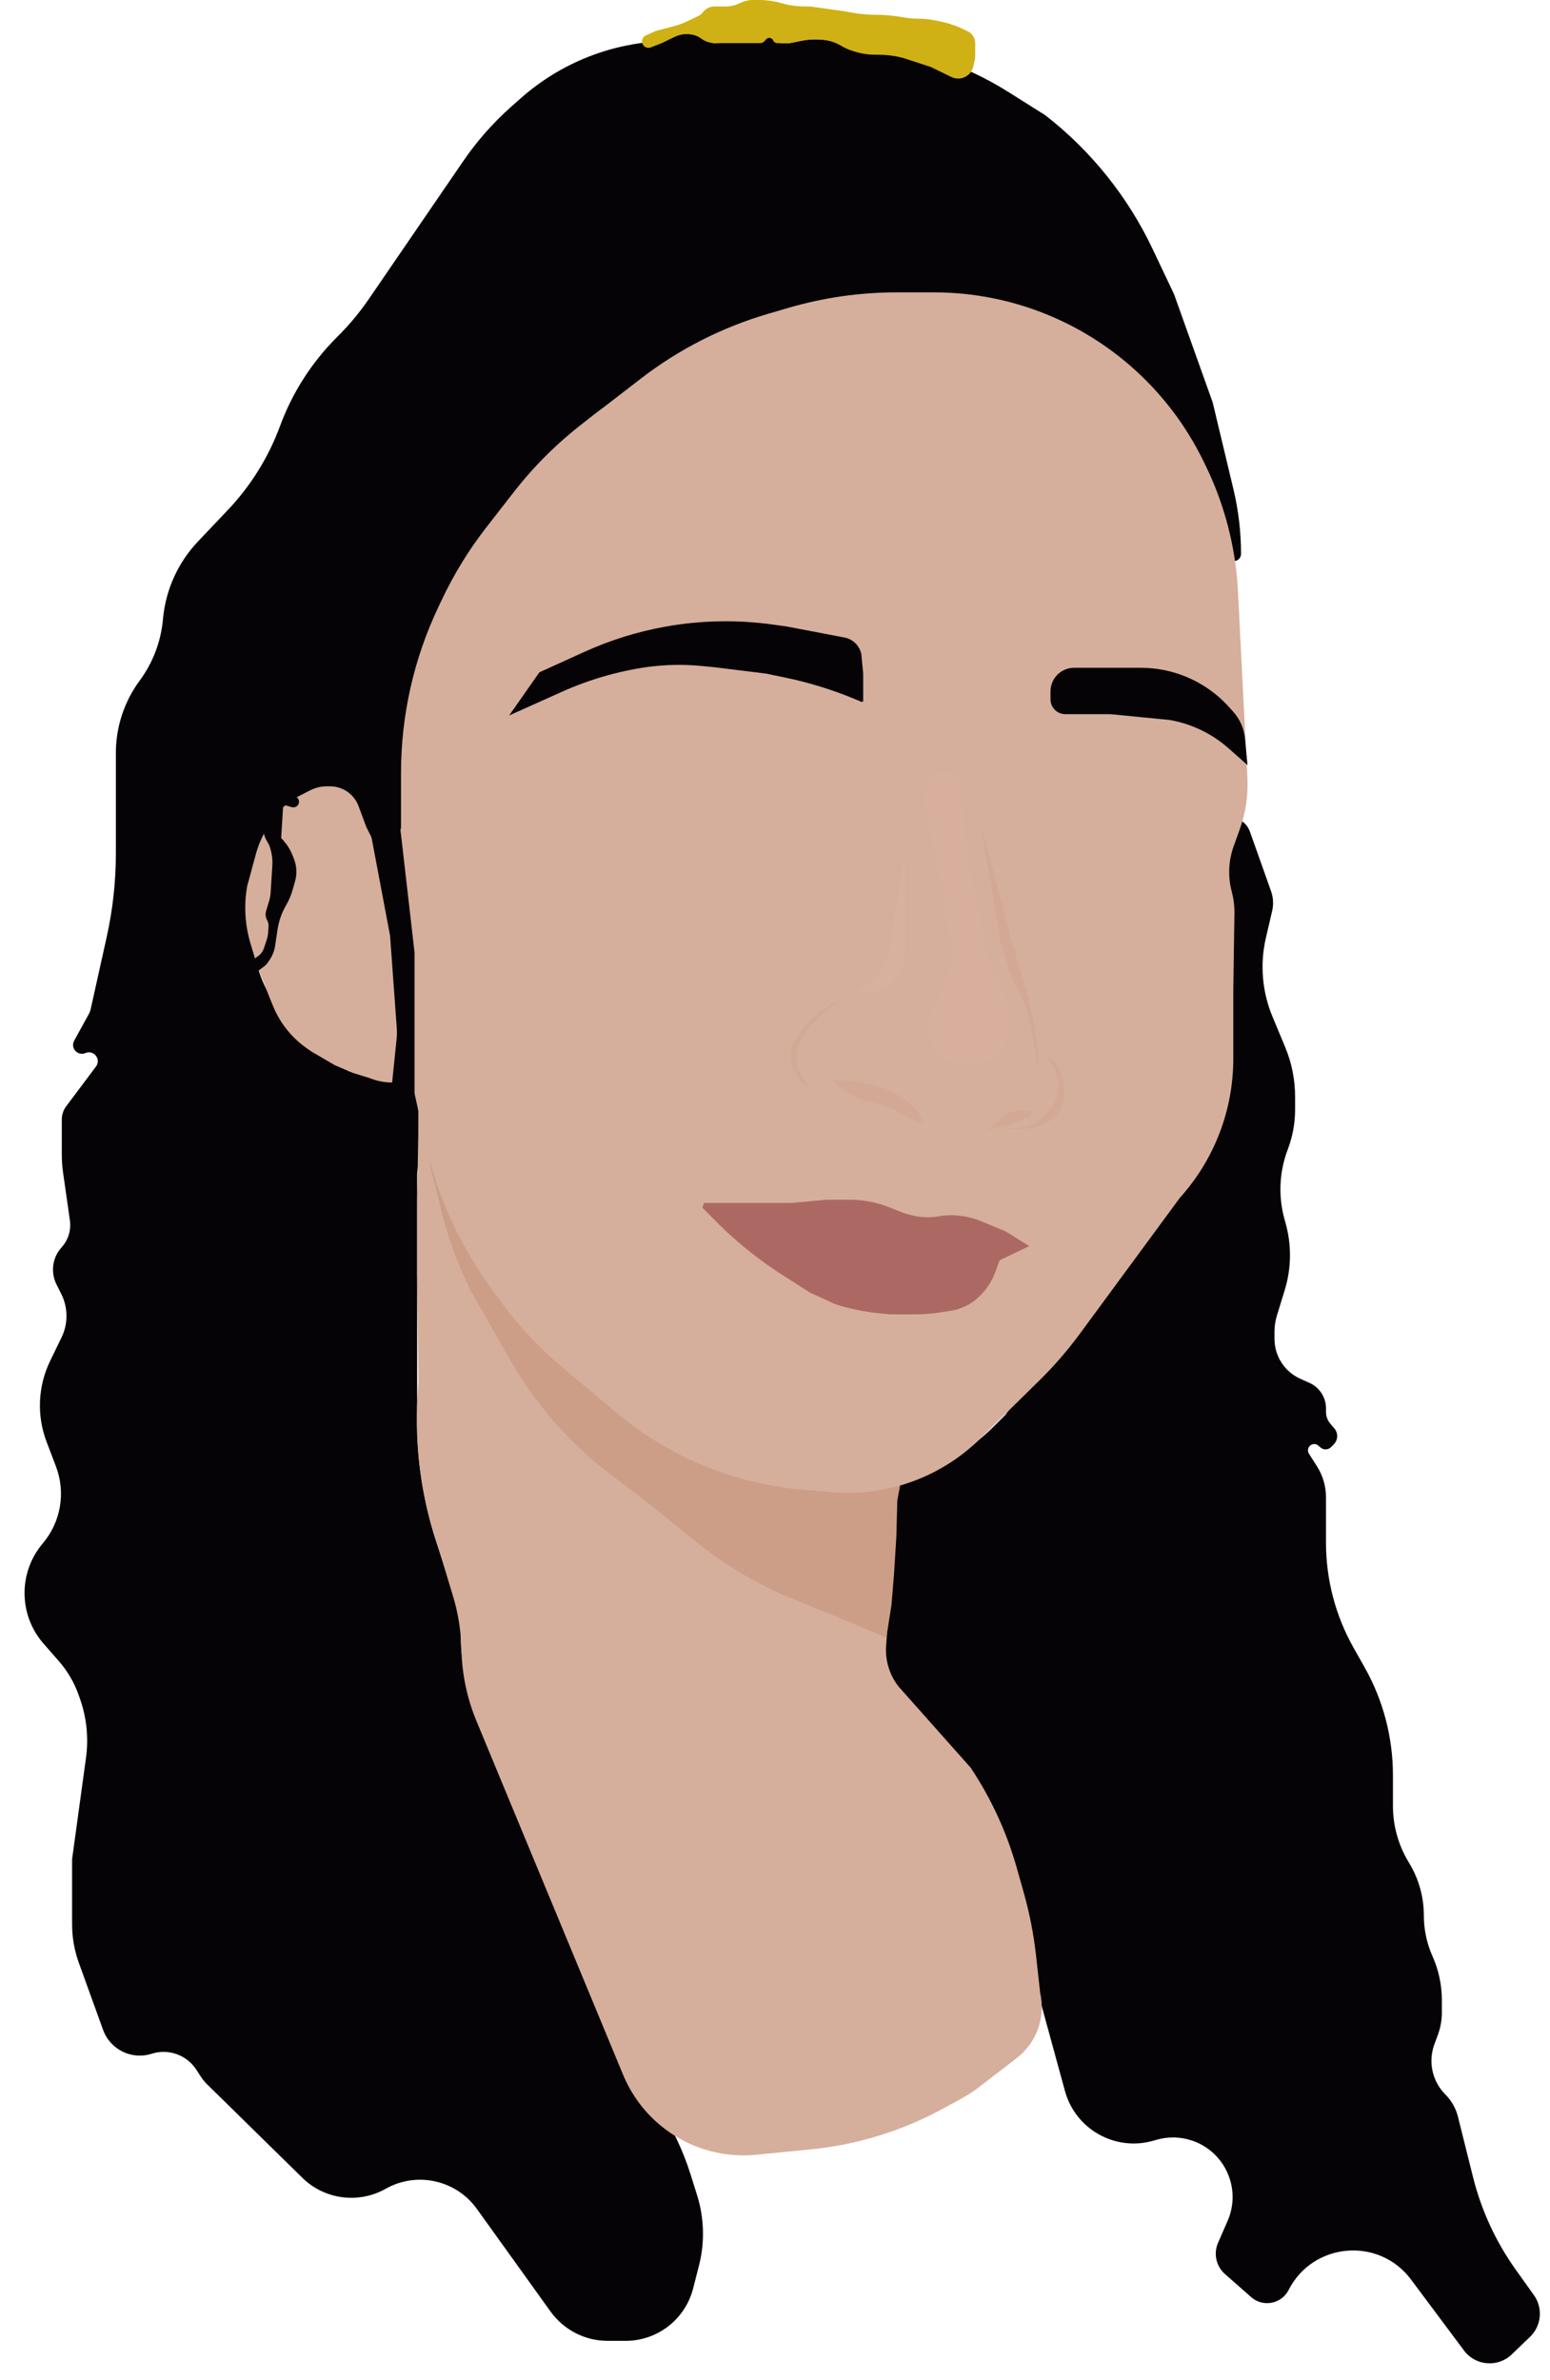<svg width="1204" height="1848" viewBox="0 0 1204 1848" fill="none" xmlns="http://www.w3.org/2000/svg">
<path d="M541.375 272.688L485.617 305.636C463.352 318.792 443.364 335.465 426.427 355.007C408.932 375.194 394.935 398.163 385.014 422.965L383.861 425.847C375.984 445.539 365.69 464.176 353.215 481.329L344.239 493.672C336.12 504.835 329.606 517.082 324.889 530.055C319.008 546.227 316 563.303 316 580.511V595.945C316 608.296 315.027 620.627 313.091 632.825L311 646L301 678.5L283 642.5L281.084 634.563C278.101 622.206 267.044 613.5 254.332 613.5C248.899 613.5 243.588 615.108 239.067 618.122L227.03 626.147C212.163 636.058 201.305 650.933 196.396 668.114L192.612 681.358C186.977 701.079 186.828 721.963 192.179 741.763L196.211 756.681C201.306 775.531 211.478 792.622 225.618 806.088C238.977 818.812 255.409 827.852 273.307 832.327L294 837.5L309 839.5L324 835L328 873.25L324 911.5V1051.5V1103.71C324 1135.37 329.013 1166.83 338.851 1196.93L352.781 1239.53C356.238 1250.11 358 1261.17 358 1272.3C358 1291.41 363.193 1310.16 373.025 1326.54L394 1361.5L421.339 1411.86C428.393 1424.86 433.15 1438.97 435.398 1453.59L441.029 1490.19C442.922 1502.49 449.899 1513.43 460.257 1520.34C472.591 1528.56 480 1542.4 480 1557.23V1568.27C480 1580.82 483.634 1593.1 490.463 1603.63L512.864 1638.17C522.908 1653.65 530.805 1670.43 536.339 1688.03L541.46 1704.33C547.042 1722.09 547.555 1741.06 542.941 1759.09L539 1774.5L538.409 1776.81C532.284 1800.75 510.713 1817.5 486 1817.5H472.01C454.426 1817.5 437.918 1809.03 427.659 1794.75L370.411 1715.05C354.242 1692.54 323.724 1685.81 299.585 1699.43C278.508 1711.32 252.11 1707.83 234.836 1690.89L161.032 1618.47C159.017 1616.5 157.23 1614.3 155.703 1611.93L152.588 1607.08C145.163 1595.53 130.906 1590.41 117.829 1594.59C102.294 1599.57 85.609 1591.36 80.061 1576.02L61.234 1523.97C57.771 1514.4 56 1504.29 56 1494.11V1443.5L66.803 1364.79C68.904 1349.48 67.338 1333.89 62.233 1319.31L61.151 1316.22C57.748 1306.5 52.515 1297.52 45.733 1289.77L33.808 1276.14C14.378 1253.93 14.127 1220.85 33.216 1198.35C47.27 1181.79 51.196 1158.89 43.463 1138.59L36.202 1119.53C28.415 1099.09 29.41 1076.34 38.953 1056.66L47.842 1038.33C52.986 1027.72 52.91 1015.32 47.637 1004.77L43.883 997.266C39.132 987.763 40.711 976.318 47.857 968.458C53.014 962.784 55.372 955.106 54.288 947.516L48.994 910.459C48.332 905.825 48 901.151 48 896.471V869.227C48 865.51 49.206 861.892 51.436 858.918L74.567 828.077C78.79 822.446 72.828 814.859 66.358 817.632C60.347 820.208 54.474 813.729 57.626 807.999L68.968 787.377C69.652 786.132 70.156 784.796 70.465 783.409L82.856 727.647C87.604 706.28 90 684.457 90 662.568V584.586C90 564.396 96.476 544.738 108.477 528.501C118.635 514.759 124.869 498.516 126.516 481.506L126.675 479.856C128.83 457.592 138.362 436.686 153.757 420.459L177.028 395.93C194.823 377.173 208.61 354.988 217.548 330.728C227.069 304.884 242.086 281.414 261.561 261.939L262.942 260.558C271.629 251.871 279.493 242.4 286.436 232.264L359.854 125.073C370.577 109.417 383.188 95.142 397.401 82.569L404.537 76.256C420.059 62.525 437.868 51.623 457.157 44.046C474.935 37.061 493.924 32.987 513 32C525.403 24.135 541.328 24.537 553.318 33.018L554 33.5L589 32L590.883 30.924C595.891 28.062 602.223 29.142 606 33.5H613.5L620.585 31.96C631.009 29.694 641.848 30.225 652 33.5C678.428 33.5 704.782 37.761 729.853 46.118C748.55 52.35 766.43 60.807 783.107 71.308L812 89.5C847.505 117.115 876.04 152.671 895.313 193.312L912 228.5L942 312.5L958.069 379.699C962.009 396.176 964 413.059 964 430C964 436.069 955.757 437.905 953.182 432.408L914.217 349.233C912.754 346.108 910.686 343.305 908.133 340.984L846 284.5L835.793 276.775C794.399 245.451 743.91 228.5 692 228.5L653.85 233.655C630.036 236.873 606.677 242.949 584.31 251.735C569.469 257.566 555.103 264.575 541.375 272.688Z" fill="#050306"/>
<path d="M202.397 673.131L212.428 661.707C215.192 658.559 215.775 654.05 213.901 650.302C210.904 644.307 203.07 642.725 197.981 647.087L195.624 649.108C194.549 650.03 193.635 651.124 192.92 652.346L188.068 660.642C181.802 671.354 178.5 683.541 178.5 695.95V704.331C178.5 711.093 179.18 717.838 180.53 724.464L184 741.5L186.603 760.761C188.178 772.414 192.548 783.513 199.34 793.111C207.598 804.779 219.103 813.762 232.425 818.943L265.161 831.674C265.713 831.888 266.307 831.976 266.898 831.931L269.039 831.766C272.181 831.525 273.181 827.406 270.5 825.75L234.793 806.093C225.886 801.19 219.003 793.292 215.361 783.799C214.456 781.438 213.343 779.16 212.038 776.994L209.892 773.434C205.322 765.853 201.895 757.64 199.719 749.059L194 726.5L192.082 716.333C190.074 705.69 191.309 694.69 195.627 684.757L196.947 681.722C198.307 678.593 200.146 675.695 202.397 673.131Z" fill="#050306"/>
<path d="M284.5 642L294 661C296.771 666.357 304.648 665.74 306.5 660L311.116 645.69C311.371 644.901 311.5 644.078 311.5 643.25V666V710.5L313.435 796.104C313.478 798.031 313.695 799.95 314.081 801.838L320.796 834.622C321.418 837.658 319.099 840.5 316 840.5H308H304.692C298.623 840.5 292.612 839.311 287 837L274 833L260 827L242 816.5L238.461 814.038C233.176 810.362 228.391 806.014 224.226 801.105C219.108 795.074 214.986 788.264 212.014 780.934L209 773.5L199.5 749L194.541 732.397C190.24 717.999 189.37 702.794 192 688L198.636 663.55C200.537 656.549 203.371 649.834 207.061 643.589L209.087 640.16C212.667 634.102 217.303 628.736 222.777 624.315C225.917 621.778 229.31 619.572 232.902 617.73L240.671 613.745C244.831 611.612 249.438 610.5 254.112 610.5H256.372C262.245 610.5 267.908 612.689 272.254 616.64C275.044 619.177 277.186 622.344 278.501 625.877L284.5 642Z" fill="#D6AE9C"/>
<path d="M226.711 626.692L220.012 624.758L219.357 635.237L218.39 650.707L219.124 651.476C222.676 655.19 225.469 659.562 227.347 664.345L228.341 666.876C229.798 670.586 230.424 674.57 230.176 678.548C230.053 680.504 229.721 682.442 229.183 684.327L227.317 690.871C226.11 695.101 224.383 699.166 222.174 702.971C218.808 708.767 216.57 715.149 215.579 721.778L213.703 734.324C213.092 738.407 211.542 742.292 209.174 745.673L207.582 747.946C207.014 748.758 206.319 749.474 205.526 750.067L200.86 753.556C198.474 755.34 195.05 754.458 193.823 751.743C192.909 749.721 193.548 747.335 195.35 746.04L200.501 742.336C202.639 740.799 204.233 738.621 205.052 736.118L207.181 729.61C207.809 727.688 208.191 725.694 208.318 723.675L208.585 719.397C208.694 717.658 208.304 715.924 207.462 714.399C206.272 712.242 206.001 709.697 206.709 707.338L209.078 699.446C209.711 697.338 210.1 695.166 210.237 692.97L211.029 680.306L211.542 672.098C211.882 666.657 211.025 661.208 209.033 656.134L206.556 651.559C205.24 649.127 204.633 646.374 204.806 643.615C205.055 639.617 206.92 635.892 209.972 633.297L220.012 624.758L224.699 619.595C227.148 616.898 231.629 618.229 232.208 621.826C232.715 624.973 229.774 627.577 226.711 626.692Z" fill="#050306"/>
<path d="M672.11 1448.36L677.56 1474.4C677.844 1475.75 677.626 1477.16 676.948 1478.37C674.305 1483.07 667.221 1481.83 666.335 1476.51L661.227 1445.86C661.076 1444.95 661 1444.04 661 1443.12V1436.14C661 1426.43 662.401 1416.77 665.16 1407.46L669 1394.5L678 1360.5L688 1309.5L706.358 1217.71C707.185 1213.58 711.718 1211.36 715.49 1213.24C718.135 1214.57 719.528 1217.53 718.86 1220.41L694 1327.5L678 1385.5L671.798 1418.58C669.951 1428.43 670.057 1438.55 672.11 1448.36Z" fill="#D9D9D9"/>
<path d="M970.965 645.856L987.336 691.993C989.076 696.895 989.372 702.192 988.19 707.257L983.335 728.065C978.566 748.503 980.343 769.924 988.415 789.297L998.308 813.038C1003.39 825.225 1006 838.297 1006 851.5V861.492C1006 872.075 1004.07 882.569 1000.3 892.459C993.614 910.013 992.789 929.261 997.949 947.323L998.457 949.101C1003.38 966.329 1003.2 984.616 997.926 1001.74L991.887 1021.37C990.636 1025.43 990 1029.66 990 1033.92V1039.57C990 1052.92 997.828 1065.02 1010 1070.5L1017.24 1073.76C1025.01 1077.25 1030 1084.98 1030 1093.49V1096.24C1030 1099.63 1031.21 1102.92 1033.43 1105.5L1036.48 1109.06C1039.59 1112.69 1039.39 1118.11 1036 1121.5L1033.89 1123.61C1031.7 1125.8 1028.18 1125.94 1025.82 1123.92L1024.03 1122.39C1020.88 1119.68 1016 1121.92 1016 1126.08C1016 1127.01 1016.26 1127.91 1016.76 1128.7L1023 1138.5C1027.57 1145.68 1030 1154.02 1030 1162.54V1197.84C1030 1226.46 1037.4 1254.59 1051.49 1279.51L1059.95 1294.49C1074.4 1320.06 1082 1348.94 1082 1378.31V1402.18C1082 1417.44 1086.15 1432.41 1094 1445.5L1094.86 1446.94C1102.15 1459.08 1106 1472.98 1106 1487.15C1106 1497.93 1108.23 1508.6 1112.55 1518.48L1113 1519.5C1117.62 1530.05 1120 1541.45 1120 1552.96V1562.67C1120 1568.51 1118.97 1574.3 1116.95 1579.78L1114.19 1587.27C1109.2 1600.82 1112.54 1616.04 1122.75 1626.25C1127.49 1630.99 1130.86 1636.94 1132.49 1643.45L1144.24 1690.46C1150.69 1716.26 1161.94 1740.61 1177.39 1762.25L1179 1764.5L1191.5 1782C1198.68 1792.05 1197.39 1805.84 1188.49 1814.39L1179 1823.5L1174.26 1828.05C1163.5 1838.38 1146.12 1836.95 1137.2 1825L1120.4 1802.5L1096.06 1769.91C1071.15 1736.54 1019.87 1740.91 1000.96 1778.01C995.403 1788.9 981.07 1791.64 971.889 1783.56L965 1777.5L951.525 1765.64C944.658 1759.6 942.479 1749.81 946.134 1741.43L953.589 1724.33C964.519 1699.25 951.42 1670.22 925.386 1661.82C916.659 1659 907.293 1658.84 898.476 1661.36L895.819 1662.12C866.194 1670.59 835.36 1653.23 827.229 1623.51L790.052 1487.62C786.031 1472.92 780.299 1458.75 772.973 1445.39L750 1403.5C757.114 1390.46 754.786 1374.29 744.28 1363.78L694 1313.5C687.761 1308.51 684.464 1300.71 685.234 1292.75L690.765 1235.59C692.202 1220.74 688.003 1205.9 679 1194C673.588 1184.08 674.907 1171.84 682.309 1163.3L683 1162.5L690.187 1157.31C697.346 1152.14 705.311 1148.19 713.76 1145.62C720.556 1143.55 727.047 1140.58 733.062 1136.8L742.997 1130.56C753.632 1123.87 763.483 1116.02 772.366 1107.13L781 1098.5L845 1008.5L899.864 949.67C918.44 929.751 932.922 906.376 942.485 880.873C954.636 848.471 958.507 813.548 953.746 779.271L951 759.5L939.184 653.157C939.062 652.055 939.051 650.944 939.153 649.839C940.767 632.318 965.081 629.274 970.965 645.856Z" fill="#050306"/>
<path d="M324.277 1084.79L325 1072.5L324 988.5V934L324.5 904.75L324.897 881.5L325 848.5L325.753 856.999C326.653 867.145 328.479 877.187 331.21 887L337.72 899.056C347.216 916.641 354.931 935.132 360.751 954.252L366 971.5L374.251 991.243C387.287 1022.44 406.385 1050.73 430.438 1074.49C460.35 1104.04 497.092 1125.75 537.405 1137.69L572.823 1148.19C580.248 1150.39 587.907 1151.71 595.641 1152.11L676.69 1156.38C688.321 1156.99 697.111 1167.15 696.043 1178.75L694.086 1200L688.317 1277.74C687.47 1289.17 690.924 1300.49 698 1309.5L754 1372.5C769.902 1396.35 781.967 1422.55 789.757 1450.14L795.279 1469.7C799.752 1485.54 802.914 1501.72 804.732 1518.08L808 1547.5C812.269 1566.4 805.178 1586.07 789.825 1597.9L760.773 1620.28C756.265 1623.75 751.487 1626.86 746.486 1629.58L731.903 1637.5C700.288 1654.66 665.556 1665.31 629.756 1668.84L587.462 1673C570.75 1674.64 553.892 1672.1 538.406 1665.61C513.802 1655.29 494.267 1635.67 484.047 1611.03L370.075 1336.21C362.756 1318.56 358.804 1299.7 358.422 1280.59C358.142 1266.6 355.944 1252.71 351.891 1239.31L340 1200L337.977 1193.66C326.755 1158.52 322.111 1121.61 324.277 1084.79Z" fill="#D6AE9C"/>
<path d="M597.372 1132.37L688.477 1139.99C695.077 1140.55 699.936 1146.41 699.25 1153L697 1165L696.25 1193.25L694.5 1221.5L692.5 1246L688.5 1271.5L644.5 1253L617.526 1242.17C589.994 1231.12 564.254 1216.04 541.146 1197.44L499 1163.5L475.764 1145.99C442.938 1121.26 415.544 1090.05 395.282 1054.29L392 1048.5L365.5 1002L361.455 993.21C353.738 976.44 347.599 958.988 343.116 941.08L334.492 906.628C334.305 905.879 334.21 905.109 334.21 904.337C334.21 894.539 347.295 891.232 351.951 899.853L354.487 904.549C354.828 905.181 355.105 905.846 355.315 906.534L369 951.5L377.251 971.243C390.287 1002.44 409.385 1030.73 433.438 1054.49C463.35 1084.04 500.092 1105.75 540.405 1117.69L577.021 1128.54C583.656 1130.51 590.475 1131.79 597.372 1132.37Z" fill="#CC9E87"/>
<path d="M596.659 243.643L612.217 239.087C639.599 231.07 667.985 227 696.516 227H725.501C756.197 227 786.588 233.078 814.922 244.884C838.153 254.564 859.699 267.987 878.639 284.559C901.946 304.953 921.008 329.828 934.616 357.648L936.292 361.075C951.275 391.707 959.89 425.059 961.616 459.115L968.951 603.804C969.643 617.465 967.614 631.128 962.981 643.998L958.311 656.97C954.203 668.382 953.69 680.779 956.844 692.491C958.274 697.804 958.959 703.291 958.877 708.794L958 768V822.046C958 861.926 943.214 900.39 916.5 930L838.718 1035.68C829.254 1048.54 818.78 1060.62 807.394 1071.81L761.259 1117.16C745.3 1132.84 725.951 1144.65 704.704 1151.68C686.092 1157.83 666.432 1160.17 646.894 1158.57L624.157 1156.7C571.023 1152.34 520.541 1131.65 479.636 1097.46L437.932 1062.6C418.39 1046.27 401.008 1027.51 386.205 1006.79L379.254 997.056C355.663 964.029 339.02 926.559 330.33 886.913L318.456 832.738C313.832 811.641 311.5 790.107 311.5 768.509V671V600.03C311.5 555.566 321.384 511.659 340.436 471.484L343.391 465.251C352.769 445.477 364.282 426.787 377.726 409.517L399.097 382.063C414.637 362.101 432.639 344.185 452.674 328.741L497.805 293.952C527.343 271.184 560.867 254.122 596.659 243.643Z" fill="#D6AE9C"/>
<path d="M508.722 24.349L501.672 27.509C498.451 28.953 497.674 33.174 500.17 35.67C501.585 37.085 503.705 37.529 505.569 36.799L514 33.5L524.25 28.552C527.047 27.201 530.113 26.5 533.22 26.5H534.1C537.932 26.5 541.665 27.727 544.75 30C547.835 32.273 551.568 33.5 555.4 33.5H561H574H590.448C591.75 33.5 592.988 32.931 593.835 31.942L594.986 30.6C596.606 28.71 599.646 29.175 600.627 31.463C601.157 32.699 602.372 33.5 603.716 33.5H611.977C612.99 33.5 614.001 33.403 614.996 33.211L624.961 31.282C627.647 30.762 630.378 30.5 633.114 30.5H634.705C641.442 30.5 648.051 32.331 653.828 35.797C656.268 37.261 658.868 38.44 661.577 39.31L663.431 39.906C668.778 41.625 674.36 42.5 679.976 42.5H682.703C688.546 42.5 694.366 43.217 700.035 44.634L701.5 45L723 52L738.999 59.783C740.645 60.584 742.451 61 744.281 61C749.956 61 754.864 57.049 756.077 51.506L757.086 46.894C757.361 45.635 757.5 44.35 757.5 43.061V33.464C757.5 29.268 754.916 25.506 751 24C744.697 20.683 737.963 18.26 730.992 16.801L726.474 15.855C722.169 14.954 717.783 14.5 713.386 14.5C710.133 14.5 706.886 14.252 703.671 13.757L697.064 12.741C691.696 11.915 686.273 11.5 680.841 11.5C674.626 11.5 668.422 10.957 662.301 9.877L654.5 8.5L629 5H625.1C619.063 5 613.055 4.159 607.25 2.5C601.445 0.841 595.437 0 589.4 0H587.5H585.09C581.414 0 577.788 0.856 574.5 2.5C571.212 4.144 567.586 5 563.91 5H556.5H554.991C551.529 5 548.263 6.608 546.152 9.352C545.067 10.764 543.659 11.894 542.046 12.65L532.851 16.961C529.956 18.317 526.945 19.409 523.853 20.223L510.324 23.783C509.776 23.927 509.24 24.117 508.722 24.349Z" fill="#CFB115"/>
<path d="M781 956L799.5 967.5L776.5 978.5L772.928 988.144C771.978 990.71 770.811 993.19 769.44 995.558L769.339 995.733C767.124 999.558 764.379 1003.05 761.184 1006.11L760.237 1007.01C756.449 1010.64 751.988 1013.48 747.107 1015.39C744.377 1016.46 741.539 1017.23 738.642 1017.68L729.798 1019.05C723.609 1020.02 717.354 1020.5 711.09 1020.5H691.5L683.286 1019.71C671.463 1018.57 659.8 1016.16 648.5 1012.5L629 1003.5L604 987.5L601.627 985.904C584.918 974.663 569.383 961.769 555.258 947.415L545.5 937.5L547 934H565.5H593.5H615L642 931.5H659.993C664.324 931.5 668.65 931.836 672.929 932.505C679.289 933.498 685.512 935.221 691.477 937.639L701 941.5L705.726 942.932C713.465 945.277 721.65 945.755 729.609 944.327C734.51 943.447 739.513 943.287 744.461 943.853L745.932 944.021C751.616 944.67 757.181 946.113 762.465 948.306L781 956Z" fill="#AC6963"/>
<path d="M303 726.5L287.466 644.262C286.58 639.57 288.626 634.808 292.64 632.221C299.948 627.511 309.661 632.107 310.654 640.745L315.25 680.75L322 739.5V771V802.5V846.987C322 851.965 317.965 856 312.987 856C307.645 856 303.475 851.38 304.021 846.065L308.097 806.418C308.365 803.811 308.405 801.185 308.216 798.571L303 726.5Z" fill="#050306"/>
<path d="M816 543V536.826C816 533.981 816.662 531.175 817.935 528.63C821.039 522.422 827.385 518.5 834.326 518.5H886.182C895.343 518.5 904.453 519.865 913.211 522.551C929.107 527.426 943.389 536.509 954.545 548.839L957.812 552.45C963.127 558.324 966.394 565.764 967.122 573.653L969 594L954.269 580.977C941.344 569.551 925.498 561.942 908.5 559L862.5 554.5H836H827.5C821.149 554.5 816 549.351 816 543Z" fill="#050306"/>
<path d="M665.564 543.418L669.111 544.914C669.771 545.192 670.5 544.708 670.5 543.993V523L669 507.5C667.479 501.11 662.35 496.208 655.898 494.976L611.5 486.5L600.88 484.997C572.808 481.025 544.281 481.577 516.384 486.632C494.877 490.529 473.934 497.068 454.031 506.101L419 522L395.5 555.5L436.641 537.057C457.448 527.73 479.441 521.317 502 518C516.284 516.007 530.752 515.702 545.107 517.091L554.5 518L595 523L609.735 526.049C628.866 530.007 647.564 535.824 665.564 543.418Z" fill="#050306"/>
<path d="M674 855L672.681 854.68C662.822 852.29 653.994 846.793 647.5 839H651.5H659L662.085 839.411C670.015 840.469 677.846 842.171 685.5 844.5L693.75 848.198C697.895 850.057 701.756 852.496 705.214 855.442L706.003 856.113C710.938 860.317 714.867 865.576 717.5 871.5C714.871 871.5 712.281 870.873 709.943 869.671L696 862.5C689.023 859.178 681.687 856.671 674.136 855.03L674 855Z" fill="#CC9E87" fill-opacity="0.3"/>
<path d="M792.5 870L797.231 868.423C799.78 867.573 801.5 865.187 801.5 862.5L795.281 862.099C789.286 861.712 783.345 863.447 778.5 867L767 877.5L786 872.5L792.5 870Z" fill="#CC9E87" fill-opacity="0.3"/>
<path d="M769 682.5L761 637.5L791.5 751C799.792 773.885 804.804 797.828 806.388 822.117L807 831.5L800.547 796.364C798.86 787.181 795.706 778.33 791.207 770.149C788.409 765.062 786.128 759.709 784.396 754.168L777 730.5L769 682.5Z" fill="#CC9E87" fill-opacity="0.3"/>
<path d="M724.519 784.517L730 771.5L731.861 767.778C736.556 758.388 739 748.035 739 737.537C739 733.52 738.642 729.512 737.93 725.558L730 681.5L722 642.5L718.461 626.412C717.188 620.629 717.835 614.588 720.302 609.204L721.215 607.213C721.735 606.077 722.422 605.025 723.252 604.091C727.191 599.66 733.685 598.573 738.852 601.479L739.271 601.715C743.428 604.053 746 608.451 746 613.22V617.5L748.5 642.5L755 681.5L764 727.5L767.986 744.771C769.321 750.557 771.522 756.109 774.514 761.238C778.465 768.012 781.027 775.504 782.05 783.278L783 790.5V797.396C783 806.303 778.921 814.72 771.93 820.239C766.794 824.294 760.441 826.5 753.896 826.5H749.336C742.675 826.5 736.244 824.068 731.25 819.662C725.369 814.472 722 807.007 722 799.164V796.992C722 792.707 722.857 788.466 724.519 784.517Z" fill="#E1B5A1" fill-opacity="0.2"/>
<path d="M673.226 771H665.5L674.974 763.736C678.634 760.93 681.82 757.555 684.41 753.739C688.088 748.318 690.482 742.129 691.408 735.644L694.5 714L703 663.5V683.5V724V739.813C703 745.184 701.646 750.469 699.063 755.179L698.639 755.952C695.938 760.878 691.864 764.912 686.912 767.565C682.703 769.82 678.001 771 673.226 771Z" fill="#E1B5A1" fill-opacity="0.3"/>
<path d="M622.016 834.308L622.676 835.571C625.513 840.992 629.668 845.612 634.759 849.006L627.213 843.975C623.789 841.693 620.97 838.613 619 835L616.969 831.446C615.667 829.167 614.779 826.675 614.348 824.085C613.79 820.74 614.007 817.311 614.981 814.062L615.284 813.053C616.09 810.368 617.313 807.826 618.909 805.521L622.235 800.717C624.407 797.579 626.858 794.642 629.557 791.943L629.824 791.676C634.582 786.918 640.02 782.895 645.962 779.739L653 776L642 784.5L640.662 785.624C633.272 791.831 626.965 799.224 622 807.5L621.473 808.62C619.202 813.445 618.312 818.806 618.901 824.107C619.297 827.671 620.353 831.13 622.016 834.308Z" fill="#CC9E87" fill-opacity="0.3"/>
<path d="M789.682 876H781C791.09 877.953 801.536 876.762 810.927 872.588L814.5 871C819.879 868.469 823.836 863.654 825.278 857.886L825.779 855.884C826.258 853.969 826.5 852.002 826.5 850.027V843.939C826.5 841.654 826.229 839.378 825.693 837.157C823.963 829.991 819.561 823.757 813.386 819.73L811.5 818.5L815.752 824.346C818.227 827.75 820.025 831.599 821.046 835.682L821.346 836.882C822.432 841.23 822.451 845.775 821.399 850.131C820.159 855.27 817.477 859.948 813.669 863.615L808.822 868.283C806.95 870.085 804.833 871.614 802.533 872.825C798.571 874.91 794.16 876 789.682 876Z" fill="#CC9E87" fill-opacity="0.3"/>
</svg>
